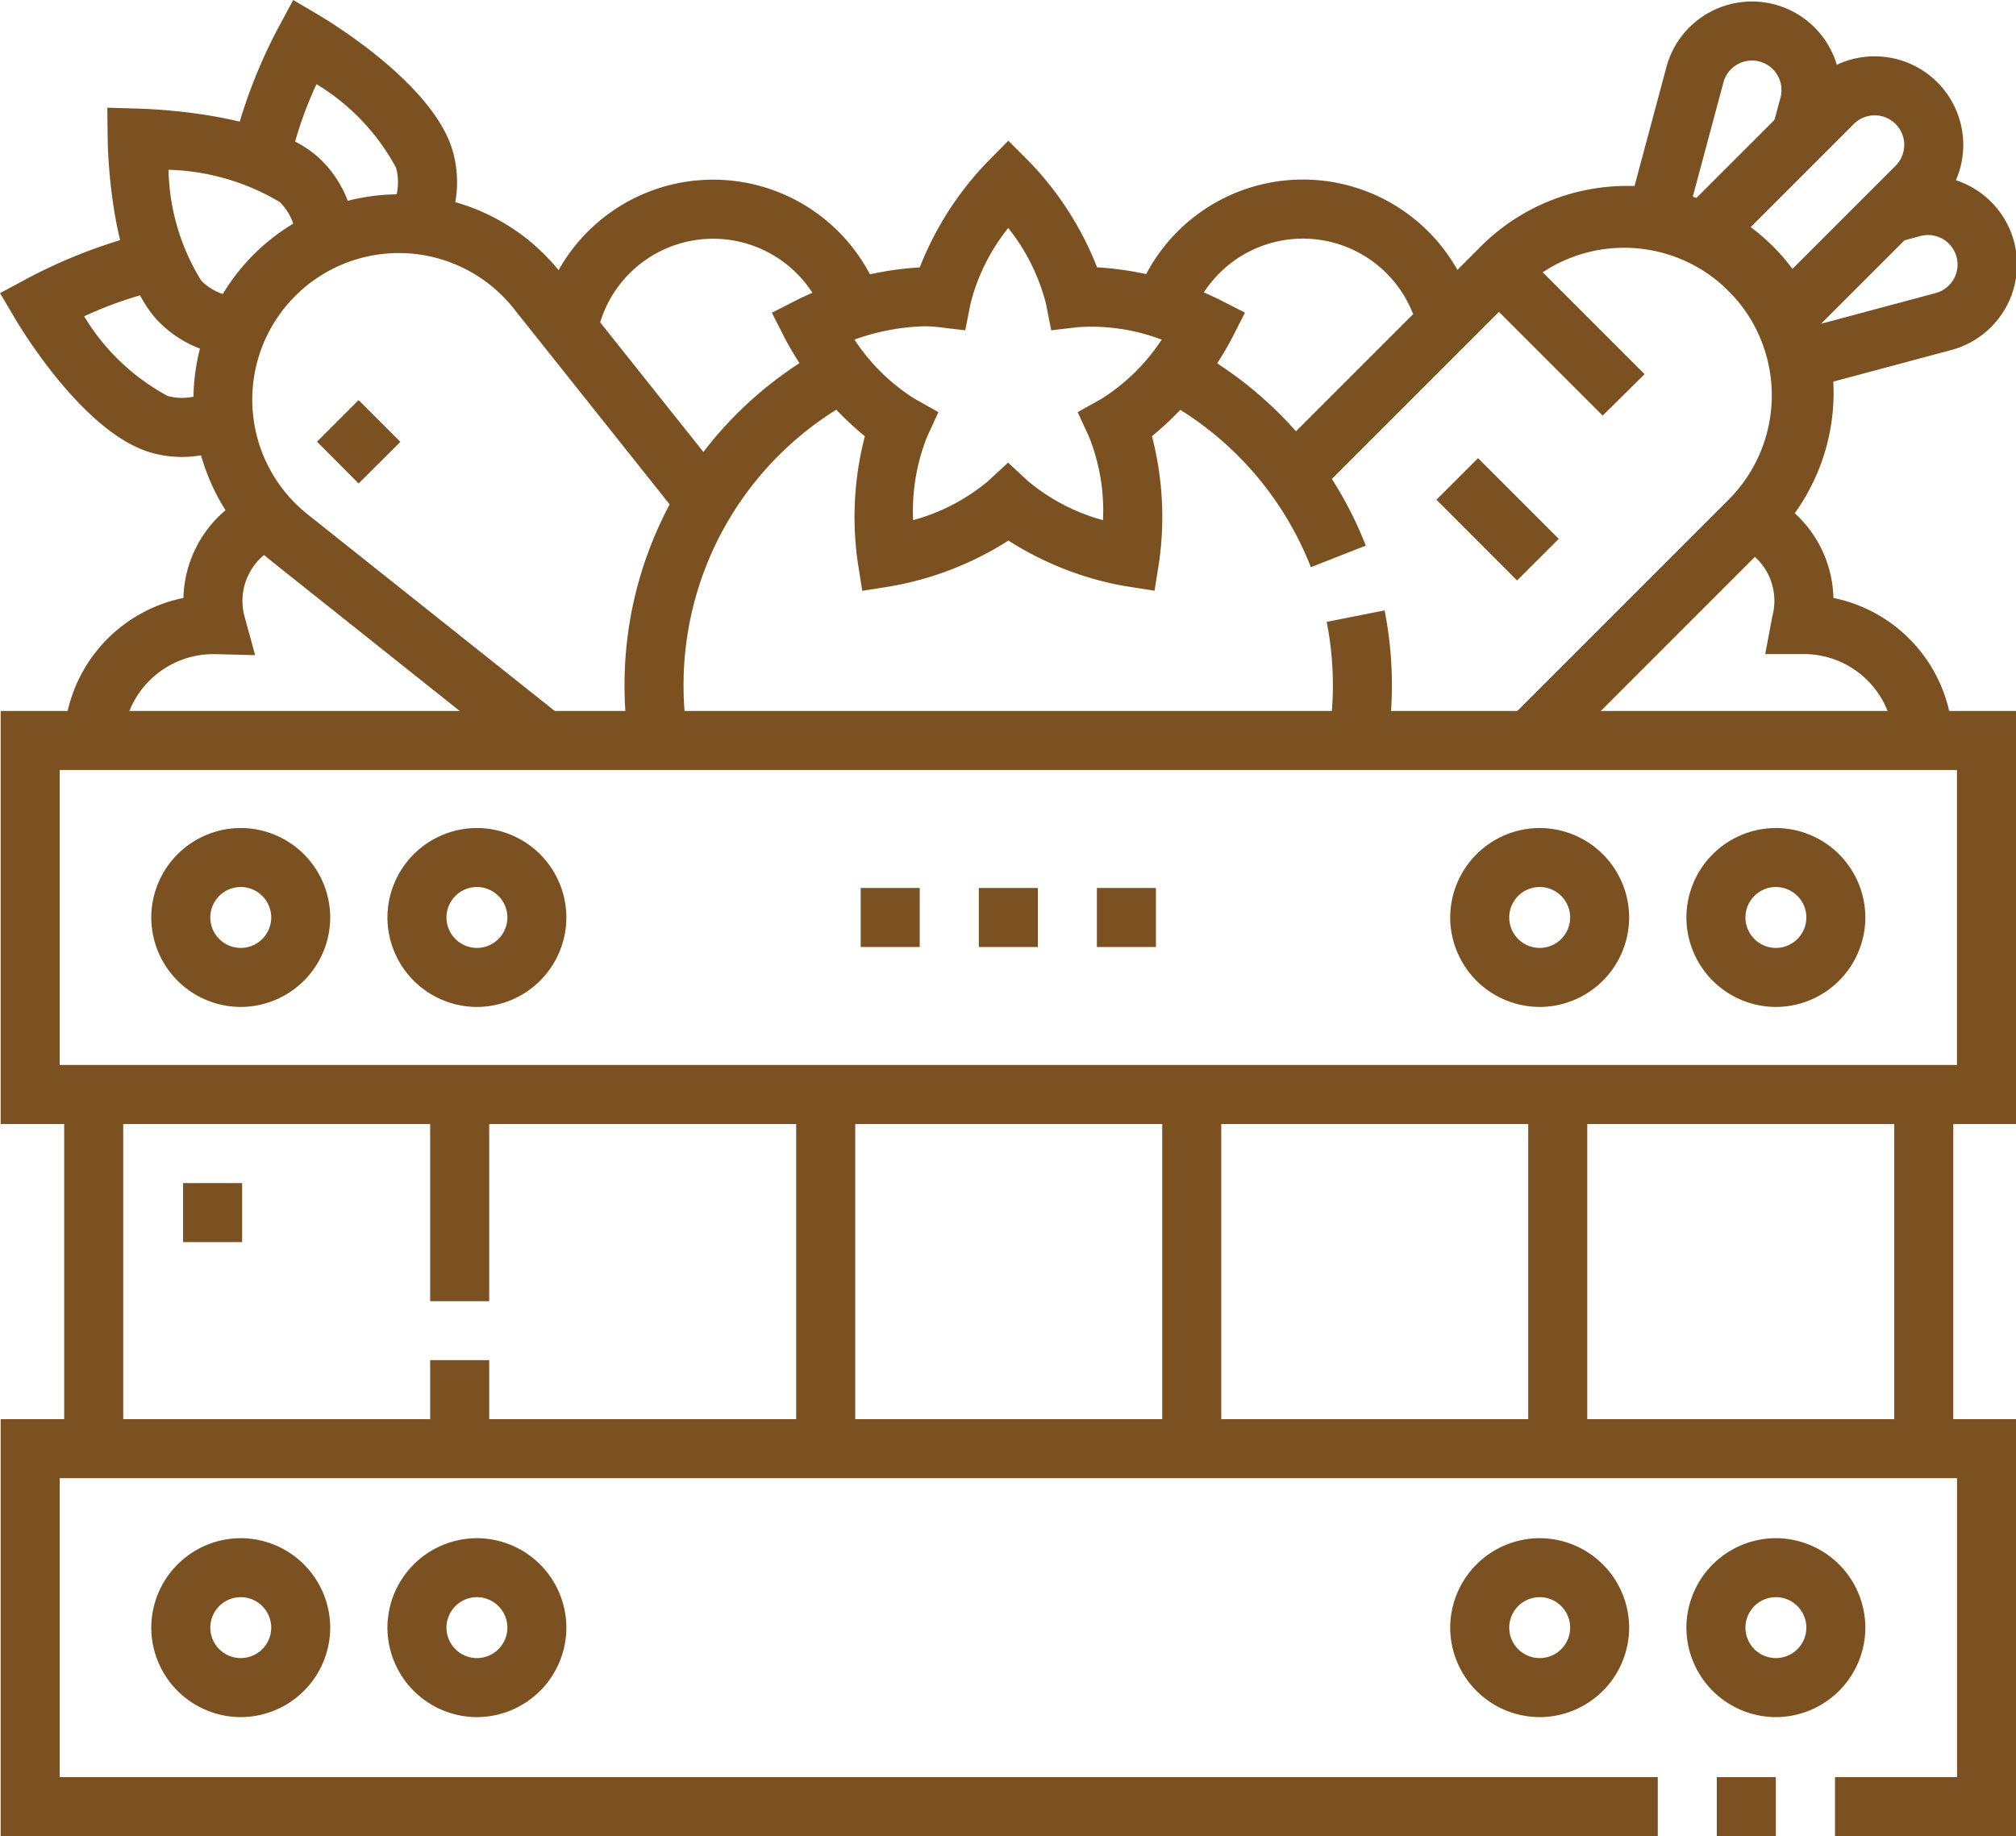 <svg xmlns="http://www.w3.org/2000/svg" width="51.697" height="47.09" viewBox="0 0 51.697 47.09">
  <g id="caja" transform="translate(0.001 -22.815)">
    <path id="Rectángulo_401737" data-name="Rectángulo 401737" d="M-7.5-7.5H44.18V3.094H-7.5ZM42.666-5.986H-5.986V1.579H42.666Z" transform="translate(7.516 48.548)" fill="#7c5122"/>
    <path id="Trazado_875001" data-name="Trazado 875001" d="M51.841,394.088H47.2v-1.514h3.129v-7.666H1.675v7.666h40.98v1.514H.161V383.394h51.68Z" transform="translate(-0.145 -324.184)" fill="#7c5122"/>
    <path id="Línea_625" data-name="Línea 625" d="M1.514-5.986H0V-7.5H1.514Z" transform="translate(44.024 75.891)" fill="#7c5122"/>
    <path id="Línea_626" data-name="Línea 626" d="M-5.986,9.083H-7.5V0h1.514Z" transform="translate(9.145 50.885)" fill="#7c5122"/>
    <path id="Línea_627" data-name="Línea 627" d="M-5.986,2.27H-7.5V0h1.514Z" transform="translate(18.53 57.697)" fill="#7c5122"/>
    <path id="Línea_628" data-name="Línea 628" d="M-5.986,5.3H-7.5V0h1.514Z" transform="translate(18.53 50.885)" fill="#7c5122"/>
    <path id="Línea_629" data-name="Línea 629" d="M-5.986,9.083H-7.5V0h1.514Z" transform="translate(27.916 50.885)" fill="#7c5122"/>
    <path id="Línea_630" data-name="Línea 630" d="M-5.986,9.083H-7.5V0h1.514Z" transform="translate(37.302 50.885)" fill="#7c5122"/>
    <path id="Línea_631" data-name="Línea 631" d="M-5.986,9.083H-7.5V0h1.514Z" transform="translate(46.688 50.885)" fill="#7c5122"/>
    <path id="Línea_632" data-name="Línea 632" d="M-5.986,9.083H-7.5V0h1.514Z" transform="translate(56.074 50.885)" fill="#7c5122"/>
    <path id="Elipse_11580" data-name="Elipse 11580" d="M-5.205-7.5A2.3,2.3,0,0,1-2.911-5.205,2.3,2.3,0,0,1-5.205-2.911,2.3,2.3,0,0,1-7.5-5.205,2.3,2.3,0,0,1-5.205-7.5Zm0,3.075a.782.782,0,0,0,.781-.781.782.782,0,0,0-.781-.781.782.782,0,0,0-.781.781A.782.782,0,0,0-5.205-4.425Z" transform="translate(11.378 51.55)" fill="#7c5122"/>
    <path id="Elipse_11581" data-name="Elipse 11581" d="M-5.205-7.5A2.3,2.3,0,0,1-2.911-5.205,2.3,2.3,0,0,1-5.205-2.911,2.3,2.3,0,0,1-7.5-5.205,2.3,2.3,0,0,1-5.205-7.5Zm0,3.075a.782.782,0,0,0,.781-.781.782.782,0,0,0-.781-.781.782.782,0,0,0-.781.781A.782.782,0,0,0-5.205-4.425Z" transform="translate(17.434 51.55)" fill="#7c5122"/>
    <path id="Elipse_11582" data-name="Elipse 11582" d="M-5.205-7.5A2.3,2.3,0,0,1-2.911-5.205,2.3,2.3,0,0,1-5.205-2.911,2.3,2.3,0,0,1-7.5-5.205,2.3,2.3,0,0,1-5.205-7.5Zm0,3.075a.782.782,0,0,0,.781-.781.782.782,0,0,0-.781-.781.782.782,0,0,0-.781.781A.782.782,0,0,0-5.205-4.425Z" transform="translate(44.687 51.55)" fill="#7c5122"/>
    <path id="Elipse_11583" data-name="Elipse 11583" d="M-5.205-7.5A2.3,2.3,0,0,1-2.911-5.205,2.3,2.3,0,0,1-5.205-2.911,2.3,2.3,0,0,1-7.5-5.205,2.3,2.3,0,0,1-5.205-7.5Zm0,3.075a.782.782,0,0,0,.781-.781.782.782,0,0,0-.781-.781.782.782,0,0,0-.781.781A.782.782,0,0,0-5.205-4.425Z" transform="translate(50.744 51.55)" fill="#7c5122"/>
    <path id="Elipse_11584" data-name="Elipse 11584" d="M-5.205-7.5A2.3,2.3,0,0,1-2.911-5.205,2.3,2.3,0,0,1-5.205-2.911,2.3,2.3,0,0,1-7.5-5.205,2.3,2.3,0,0,1-5.205-7.5Zm0,3.075a.782.782,0,0,0,.781-.781.782.782,0,0,0-.781-.781.782.782,0,0,0-.781.781A.782.782,0,0,0-5.205-4.425Z" transform="translate(11.378 69.763)" fill="#7c5122"/>
    <path id="Elipse_11585" data-name="Elipse 11585" d="M-5.205-7.5A2.3,2.3,0,0,1-2.911-5.205,2.3,2.3,0,0,1-5.205-2.911,2.3,2.3,0,0,1-7.5-5.205,2.3,2.3,0,0,1-5.205-7.5Zm0,3.075a.782.782,0,0,0,.781-.781.782.782,0,0,0-.781-.781.782.782,0,0,0-.781.781A.782.782,0,0,0-5.205-4.425Z" transform="translate(17.434 69.763)" fill="#7c5122"/>
    <path id="Elipse_11586" data-name="Elipse 11586" d="M-5.205-7.5A2.3,2.3,0,0,1-2.911-5.205,2.3,2.3,0,0,1-5.205-2.911,2.3,2.3,0,0,1-7.5-5.205,2.3,2.3,0,0,1-5.205-7.5Zm0,3.075a.782.782,0,0,0,.781-.781.782.782,0,0,0-.781-.781.782.782,0,0,0-.781.781A.782.782,0,0,0-5.205-4.425Z" transform="translate(44.687 69.763)" fill="#7c5122"/>
    <path id="Elipse_11587" data-name="Elipse 11587" d="M-5.205-7.5A2.3,2.3,0,0,1-2.911-5.205,2.3,2.3,0,0,1-5.205-2.911,2.3,2.3,0,0,1-7.5-5.205,2.3,2.3,0,0,1-5.205-7.5Zm0,3.075a.782.782,0,0,0,.781-.781.782.782,0,0,0-.781-.781.782.782,0,0,0-.781.781A.782.782,0,0,0-5.205-4.425Z" transform="translate(50.744 69.763)" fill="#7c5122"/>
    <path id="Trazado_875002" data-name="Trazado 875002" d="M298.772,116.529a8.348,8.348,0,0,0-3.846-4.322l.712-1.336a9.863,9.863,0,0,1,4.543,5.106Z" transform="translate(-265.158 -79.169)" fill="#7c5122"/>
    <path id="Trazado_875003" data-name="Trazado 875003" d="M338.642,181.367l-1.5-.234a8.426,8.426,0,0,0-.058-2.925l1.485-.294a9.941,9.941,0,0,1,.069,3.452Z" transform="translate(-303.064 -139.445)" fill="#7c5122"/>
    <path id="Trazado_875004" data-name="Trazado 875004" d="M158.78,121.024a9.938,9.938,0,0,1-.119-1.531,9.829,9.829,0,0,1,5.23-8.7l.71,1.337a8.318,8.318,0,0,0-4.426,7.359,8.419,8.419,0,0,0,.1,1.3Z" transform="translate(-142.647 -79.101)" fill="#7c5122"/>
    <path id="Trazado_875005" data-name="Trazado 875005" d="M202.116,58.576l.536.536a8.222,8.222,0,0,1,1.74,2.711,8.224,8.224,0,0,1,3.117.818l.675.344-.344.675a8.223,8.223,0,0,1-2.041,2.493,8.222,8.222,0,0,1,.185,3.216l-.118.748L205.118,70a8.222,8.222,0,0,1-3-1.17,8.222,8.222,0,0,1-3,1.17l-.748.119-.118-.748a8.222,8.222,0,0,1,.185-3.216,8.223,8.223,0,0,1-2.041-2.493l-.344-.675.675-.344a8.225,8.225,0,0,1,3.117-.818,8.223,8.223,0,0,1,1.74-2.711Zm1.1,4.862-.136-.687a5.175,5.175,0,0,0-.966-1.937,5.093,5.093,0,0,0-.967,1.937l-.136.687-.7-.083a3.052,3.052,0,0,0-.36-.02,5.769,5.769,0,0,0-1.781.341,5.093,5.093,0,0,0,1.543,1.518l.611.342-.293.636a5.176,5.176,0,0,0-.357,2.135,5.094,5.094,0,0,0,1.921-1l.514-.476.514.476a5.092,5.092,0,0,0,1.92,1,5.092,5.092,0,0,0-.356-2.134l-.293-.636.611-.342a5.092,5.092,0,0,0,1.543-1.517,5.06,5.06,0,0,0-2.14-.321Z" transform="translate(-176.26 -32.152)" fill="#7c5122"/>
    <path id="Trazado_875006" data-name="Trazado 875006" d="M330.651,85.482l-1.071-1.071,5.639-5.639a3.785,3.785,0,0,0-5.353-5.353l-5.244,5.244-1.071-1.071,5.244-5.244a5.3,5.3,0,1,1,7.494,7.494Z" transform="translate(-290.894 -43.141)" fill="#7c5122"/>
    <path id="Trazado_875007" data-name="Trazado 875007" d="M57.737,86.853,51.15,81.61a5.273,5.273,0,1,1,7.413-7.391L62.849,79.6l-1.185.943-4.3-5.4a3.759,3.759,0,1,0-5.288,5.266l6.6,5.252Z" transform="translate(-44.172 -44.39)" fill="#7c5122"/>
    <path id="Trazado_875008" data-name="Trazado 875008" d="M428.586,37.134a2.271,2.271,0,0,1,1.606,3.877l-3.747,3.747-3.212-3.212L426.98,37.8A2.256,2.256,0,0,1,428.586,37.134Zm-2.141,5.483,2.677-2.677a.757.757,0,1,0-1.071-1.071l-2.677,2.677Z" transform="translate(-380.514 -12.874)" fill="#7c5122"/>
    <path id="Trazado_875009" data-name="Trazado 875009" d="M414.843,28.881l-1.462-.392,1.01-3.769a2.271,2.271,0,0,1,4.387,1.176l-.209.78-1.462-.392.209-.78a.757.757,0,0,0-1.462-.392Z" transform="translate(-371.656 -0.199)" fill="#7c5122"/>
    <path id="Trazado_875010" data-name="Trazado 875010" d="M454.652,73.05l-.392-1.462,3.769-1.01a.757.757,0,1,0-.392-1.462l-.78.209-.392-1.462.78-.209a2.271,2.271,0,1,1,1.175,4.387Z" transform="translate(-408.409 -40.243)" fill="#7c5122"/>
    <path id="Trazado_875011" data-name="Trazado 875011" d="M30.609,56.55a2.926,2.926,0,0,1-2.012-.86c-1.252-1.253-1.325-4.368-1.329-4.719l-.009-.788.788.023c.581.017,3.538.16,4.706,1.328a2.92,2.92,0,0,1,.861,2.078H32.1a1.416,1.416,0,0,0-.417-1.008,5.885,5.885,0,0,0-2.854-.829,5.605,5.605,0,0,0,.839,2.844,1.418,1.418,0,0,0,.975.417Z" transform="translate(-24.508 -24.606)" fill="#7c5122"/>
    <path id="Trazado_875012" data-name="Trazado 875012" d="M4.674,87.674a2.942,2.942,0,0,1-.762-.1C2.2,87.115.581,84.453.4,84.151L0,83.473.693,83.1a13.408,13.408,0,0,1,3.084-1.178L4.085,83.4a9.981,9.981,0,0,0-1.928.667A5.6,5.6,0,0,0,4.3,86.111,1.422,1.422,0,0,0,5.32,86l.688,1.349A2.934,2.934,0,0,1,4.674,87.674Z" transform="translate(0 -53.14)" fill="#7c5122"/>
    <path id="Trazado_875013" data-name="Trazado 875013" d="M64.539,28.823l-1.349-.688a1.422,1.422,0,0,0,.107-1.016,5.6,5.6,0,0,0-2.041-2.145,9.994,9.994,0,0,0-.667,1.927l-1.482-.308a13.4,13.4,0,0,1,1.178-3.084l.374-.694.678.4c.3.179,2.964,1.8,3.423,3.51A2.934,2.934,0,0,1,64.539,28.823Z" transform="translate(-53.141)" fill="#7c5122"/>
    <path id="Línea_633" data-name="Línea 633" d="M-2.108-1.038l-3.2-3.2L-4.233-5.3l3.2,3.2Z" transform="translate(43.205 34.511)" fill="#7c5122"/>
    <path id="Línea_634" data-name="Línea 634" d="M-3.233-2.163-5.3-4.233-4.233-5.3l2.07,2.07Z" transform="translate(42.134 39.864)" fill="#7c5122"/>
    <path id="Línea_635" data-name="Línea 635" d="M-4.233-3.162-5.3-4.233-4.233-5.3l1.071,1.071Z" transform="translate(13.428 38.376)" fill="#7c5122"/>
    <path id="Trazado_875014" data-name="Trazado 875014" d="M17.733,154.2H16.219a3.828,3.828,0,0,1,3.066-3.746,3.037,3.037,0,0,1,1.857-2.726l.59,1.394a1.528,1.528,0,0,0-.878,1.815l.27.984-1.02-.026A2.322,2.322,0,0,0,17.733,154.2Z" transform="translate(-14.582 -112.304)" fill="#7c5122"/>
    <path id="Trazado_875015" data-name="Trazado 875015" d="M138.548,72.4l-1.483-.3a4.544,4.544,0,0,1,8.752-.553l-1.433.489a3.03,3.03,0,0,0-5.835.367Z" transform="translate(-123.23 -41.047)" fill="#7c5122"/>
    <path id="Trazado_875016" data-name="Trazado 875016" d="M295.673,72.4a3.03,3.03,0,0,0-5.835-.367l-1.433-.489a4.544,4.544,0,0,1,8.752.553Z" transform="translate(-259.295 -41.047)" fill="#7c5122"/>
    <path id="Trazado_875017" data-name="Trazado 875017" d="M447.037,154.2h-1.514a2.31,2.31,0,0,0-2.307-2.307h-.993l.18-.956a1.529,1.529,0,0,0-.878-1.815l.59-1.394a3.037,3.037,0,0,1,1.857,2.726A3.828,3.828,0,0,1,447.037,154.2Z" transform="translate(-396.958 -112.304)" fill="#7c5122"/>
    <path id="Línea_636" data-name="Línea 636" d="M-5.986,1.514H-7.5V0h1.514Z" transform="translate(12.194 53.156)" fill="#7c5122"/>
    <path id="Línea_637" data-name="Línea 637" d="M-5.986,1.514H-7.5V0h1.514Z" transform="translate(29.57 45.588)" fill="#7c5122"/>
    <path id="Línea_638" data-name="Línea 638" d="M-5.986,1.514H-7.5V0h1.514Z" transform="translate(32.599 45.588)" fill="#7c5122"/>
    <path id="Línea_639" data-name="Línea 639" d="M-5.986,1.514H-7.5V0h1.514Z" transform="translate(35.627 45.588)" fill="#7c5122"/>
  </g>
</svg>

